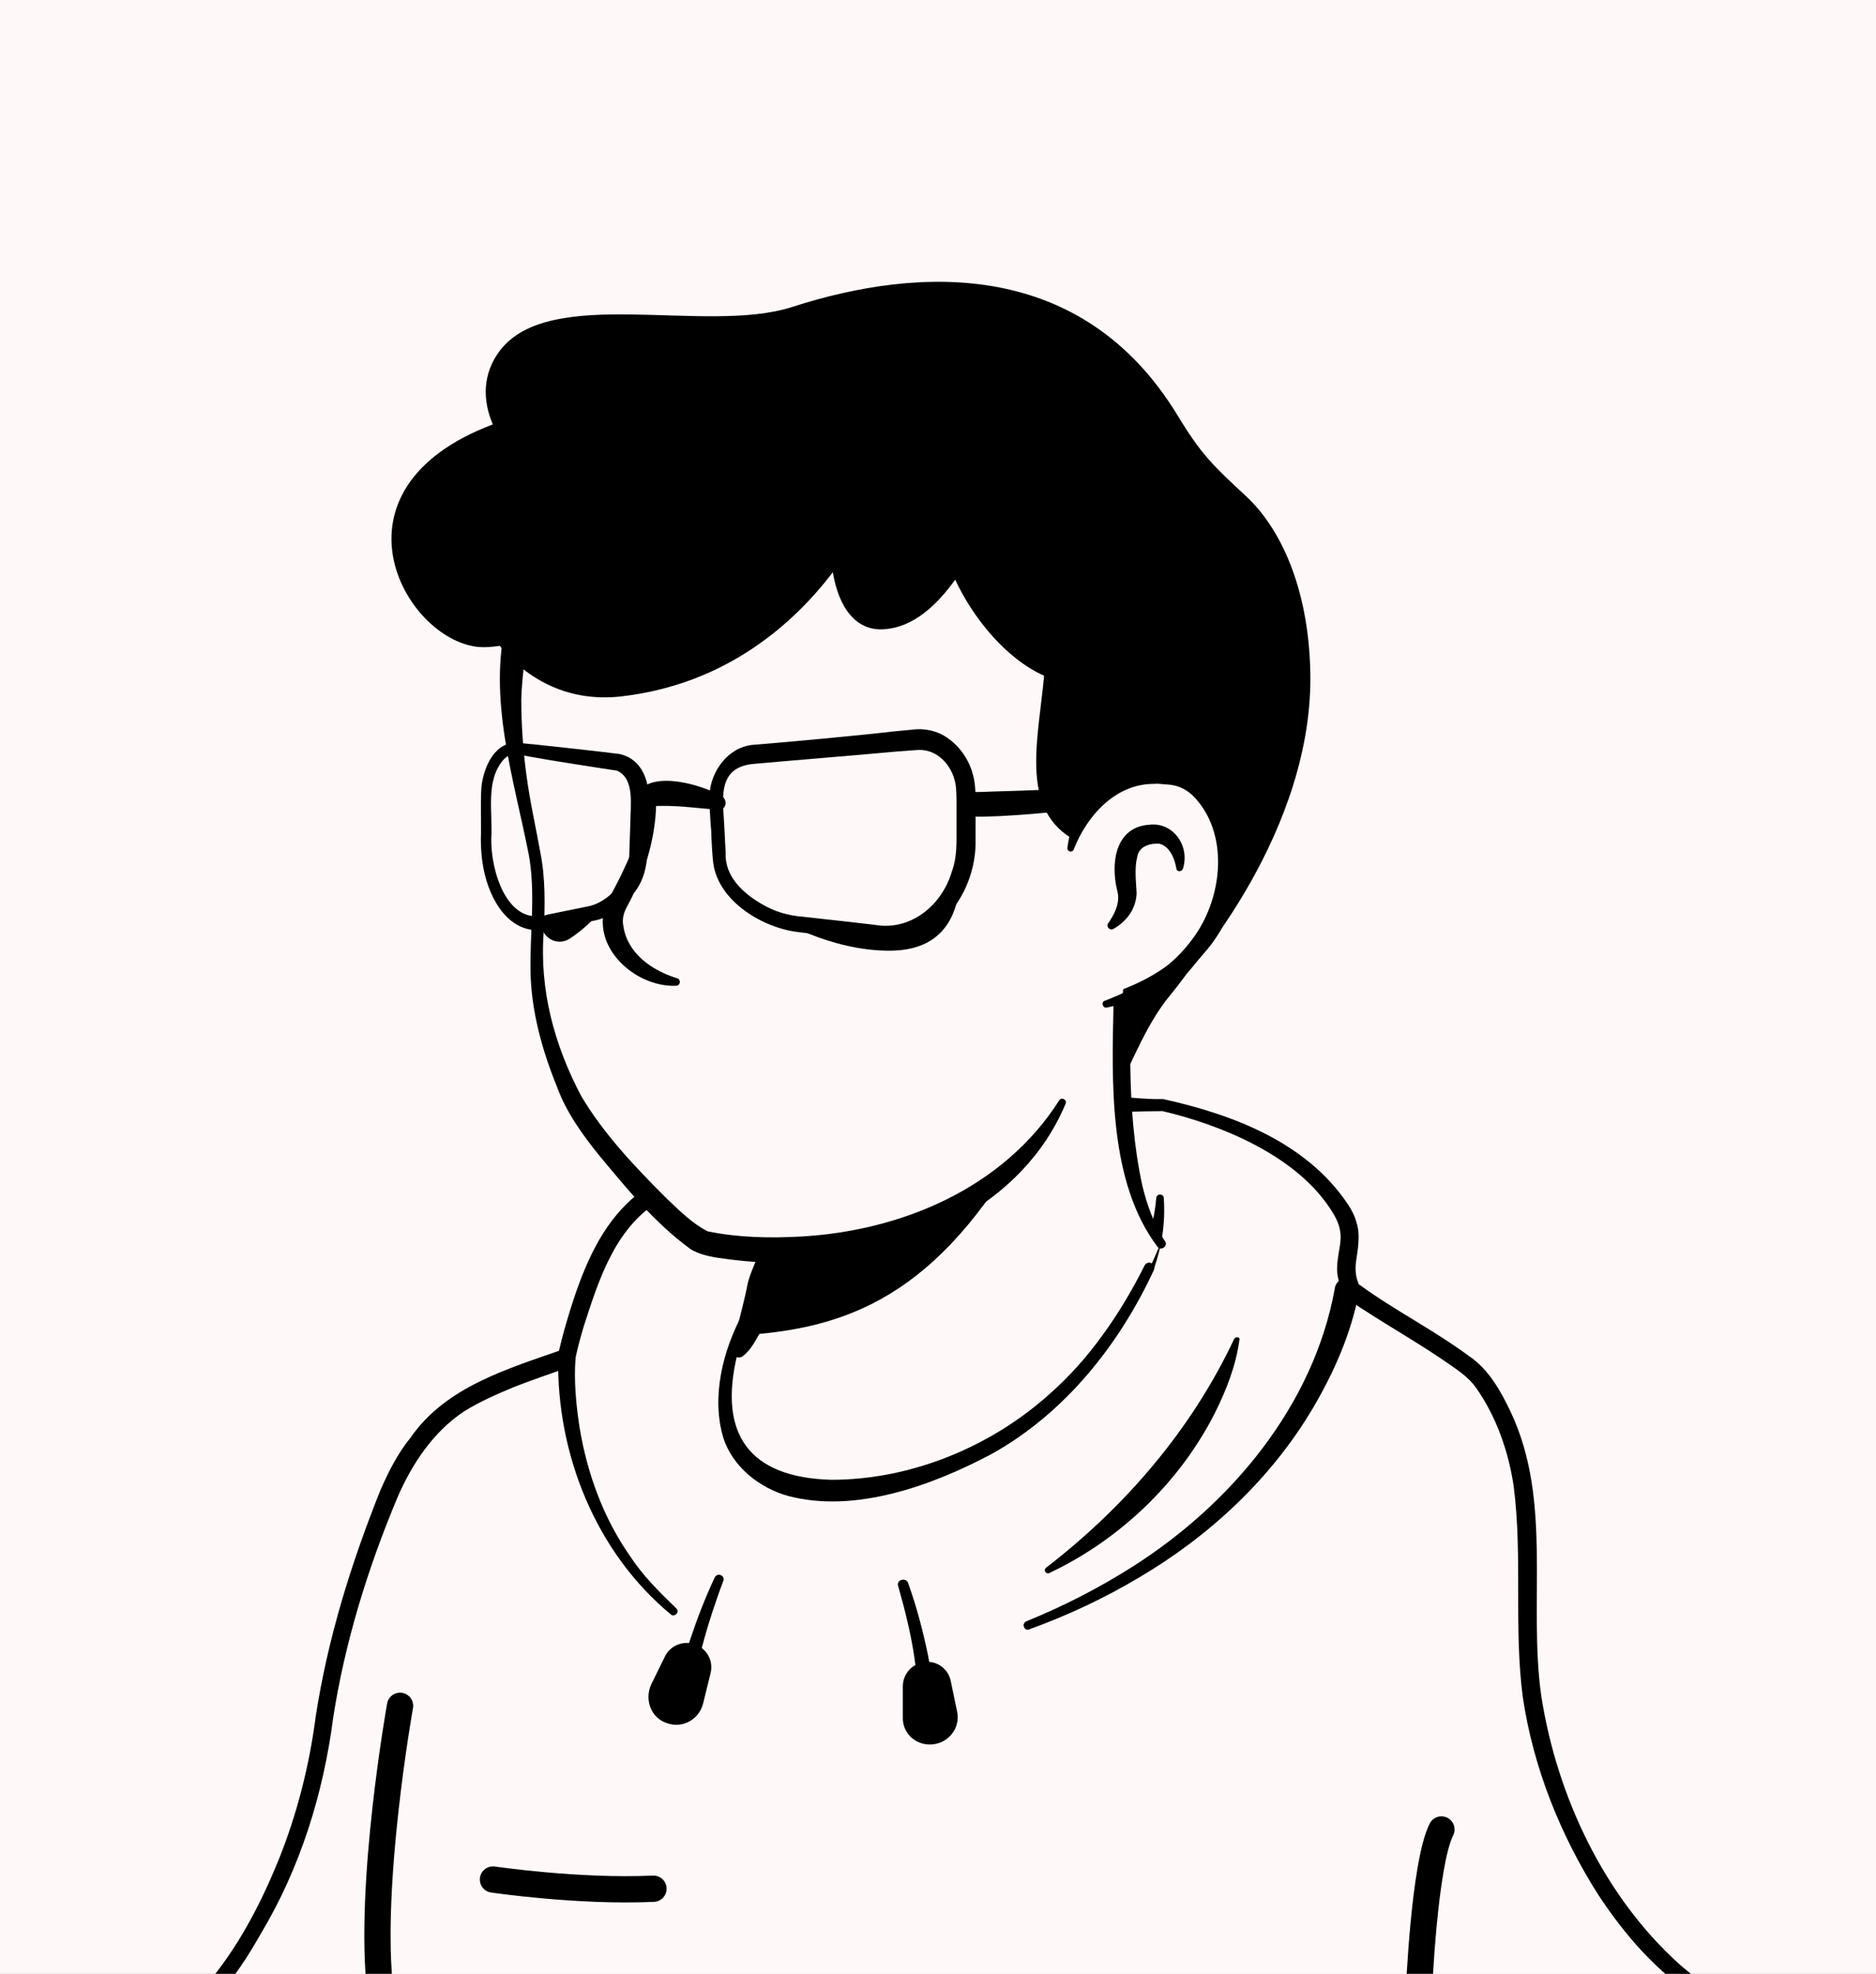 <svg width="366" height="385" viewBox="0 0 366 385" fill="none" xmlns="http://www.w3.org/2000/svg">
<rect x="0" y="0" width="366" height="385" fill="#808080" stroke="none"/>
<g clip-path="url(#clip0_175_1968)">
<rect width="366" height="385" fill="#FFF8F8"/>
<path d="M63.294 334.968C65.434 318.365 74.894 290.433 80.638 282.917C86.944 274.727 89.535 272.147 110.595 265.08C111.721 259.471 115.888 245.336 120.843 239.391C128.389 228.061 148.999 225.481 155.193 226.827C155.193 226.827 188.529 215.16 226.933 215.16C239.096 217.852 253.174 223.349 260.832 234.904C266.012 242.532 260.156 245 262.746 251.955C263.422 253.75 279.189 262.724 285.608 268.109C288.537 270.465 291.803 276.41 294.055 284.151C298.56 299.968 293.717 321.843 299.348 340.913C310.16 377.708 332.121 388.702 332.121 388.702H41.108C41.333 388.59 58.676 369.968 63.294 334.968Z" fill="#FFF8F8"/>
<path d="M64.983 335.192C67.235 320.497 71.74 305.914 77.484 292.228C80.299 285.609 84.579 279.215 90.548 275.289C93.588 273.382 96.967 271.923 100.458 270.465C103.95 269.119 107.553 267.885 111.045 266.651C111.608 266.426 112.058 265.978 112.171 265.417C112.621 263.173 113.185 261.042 113.86 258.798C116.788 249.712 119.942 239.615 128.501 234.343C135.033 230.417 142.804 228.51 150.35 228.173C151.814 228.173 153.39 228.173 154.742 228.398H155.192C155.305 228.398 155.53 228.398 155.643 228.285C161.049 225.705 167.018 224.135 172.874 222.564C190.443 218.526 208.8 216.843 226.819 216.731C237.856 219.311 253.285 225.369 260.043 236.587C261.169 238.382 261.732 240.176 261.507 242.196C261.282 244.439 260.493 246.907 261.056 249.263C261.282 250.273 261.507 251.394 261.957 252.292C262.858 253.526 264.322 254.311 265.449 255.096C271.305 258.91 277.274 262.276 282.905 266.202C284.819 267.548 286.621 268.782 287.973 270.689C291.915 276.298 294.28 283.029 295.293 289.76C297.095 303.446 295.293 317.356 297.095 331.042C299.122 344.728 304.416 357.965 311.849 369.632C317.029 377.484 323.336 384.776 331.332 389.824L332.12 386.683H41.107L42.346 389.487C45.724 385.673 48.427 381.523 50.905 377.148C58.563 364.359 63.068 349.888 64.983 335.192ZM61.604 334.744C60.365 344.279 58 353.702 54.396 362.676C50.792 371.539 46.287 380.176 39.981 387.468C39.08 388.478 39.868 390.385 41.219 390.273H332.233C333.134 390.273 333.922 389.487 333.922 388.59C333.922 387.917 333.584 387.356 333.021 387.132C331.219 386.122 329.418 384.664 327.728 383.205C312.975 369.968 303.74 350.337 300.699 330.817C298.109 312.532 302.951 292.789 294.73 275.401C292.816 271.362 290.451 267.099 286.621 264.519C279.639 259.359 271.981 255.545 265.111 250.497C264.998 250.497 264.998 250.385 264.998 250.385C265.111 250.497 265.223 250.721 265.223 250.833C264.548 249.263 264.322 247.917 264.548 246.122C264.885 243.878 265.449 240.849 264.66 238.494C264.322 237.148 263.647 235.914 262.971 234.904C254.862 222.789 240.559 217.404 226.932 214.375C223.103 214.487 219.161 213.814 215.332 213.814C210.039 213.814 204.633 214.599 199.34 215.273C184.136 217.628 169.495 221.667 154.517 224.92L155.53 224.808C152.039 224.135 148.773 224.471 145.394 224.92C123.771 228.173 116.451 237.596 110.594 257.676C109.918 259.92 109.355 262.164 108.792 264.519L109.918 263.173C99.107 266.987 86.944 270.465 80.074 280.449C77.596 283.478 75.794 287.067 74.218 290.657C68.474 305.016 63.969 319.487 61.604 334.744Z" fill="black"/>
<path d="M240.784 261.154C232.45 278.879 219.499 293.911 204.07 305.802C203.507 306.25 204.07 307.148 204.745 306.811C218.485 300.305 230.085 289.199 236.955 275.738C239.208 271.25 241.122 266.427 241.798 261.379C242.023 260.818 241.122 260.593 240.784 261.154Z" fill="black"/>
<path d="M108.904 264.856C108.567 283.59 116.225 302.773 130.866 314.888C131.203 315.225 131.654 315.112 131.992 314.776C132.33 314.439 132.217 313.991 131.879 313.654C128.613 310.513 125.347 307.26 122.869 303.446C117.689 296.042 114.535 287.292 113.071 278.43C112.396 274.055 111.945 269.343 112.283 264.968C112.396 262.837 109.017 262.612 108.904 264.856Z" fill="black"/>
<path d="M175.239 309.391C177.829 318.478 179.969 328.35 178.73 337.773C178.392 339.904 181.658 340.465 182.109 338.221C182.672 333.061 181.996 328.013 181.095 323.077C180.081 318.141 178.843 313.43 177.153 308.718C176.703 307.596 174.788 308.157 175.239 309.391Z" fill="black"/>
<path d="M139.425 307.708C135.709 315.673 133.118 323.974 131.091 332.388C130.866 333.285 131.429 334.183 132.33 334.407C133.231 334.631 134.132 334.071 134.357 333.173C135.483 326.891 136.947 320.609 138.975 314.439C139.65 312.42 140.326 310.401 141.114 308.381C141.565 307.372 139.988 306.587 139.425 307.708Z" fill="black"/>
<path d="M260.38 251.506C256.213 274.167 240.221 293.349 220.963 305.577C214.431 309.728 207.448 313.317 200.241 316.234C199.79 316.458 199.565 316.907 199.79 317.356C199.903 317.805 200.466 318.029 200.804 317.805C208.237 315.112 215.445 311.747 222.202 307.708C235.942 299.631 247.992 288.413 256.101 274.728C260.268 267.66 263.534 260.256 265.111 252.18C265.336 250.833 264.435 249.599 263.083 249.375C261.845 249.038 260.493 250.048 260.38 251.506Z" fill="black"/>
<path d="M181.997 340.241C185.15 339.904 187.403 336.987 186.727 333.846L185.488 327.901C185.038 325.545 182.785 323.862 180.42 324.199C178.055 324.423 176.14 326.442 176.14 328.91V334.968C176.028 338.109 178.731 340.577 181.997 340.241Z" fill="black"/>
<path d="M130.078 336.09C133.118 337.212 136.384 335.417 137.173 332.276L138.637 326.33C139.2 323.974 137.961 321.619 135.596 320.721C133.344 319.936 130.753 320.946 129.74 323.077L127.037 328.574C125.685 331.603 127.037 335.08 130.078 336.09Z" fill="black"/>
<path d="M276.823 388.59C276.823 388.59 277.837 363.574 281.215 356.843" stroke="black" stroke-width="5.126" stroke-miterlimit="10" stroke-linecap="round" stroke-linejoin="round"/>
<path d="M78.047 332.724C78.047 332.724 71.74 367.949 74.218 388.59" stroke="black" stroke-width="5.126" stroke-miterlimit="10" stroke-linecap="round" stroke-linejoin="round"/>
<path d="M96.179 366.603C96.179 366.603 112.847 369.07 127.487 368.397" stroke="black" stroke-width="5.126" stroke-miterlimit="10" stroke-linecap="round" stroke-linejoin="round"/>
<path d="M225.13 247.468C226.707 242.981 227.383 238.382 227.045 233.67C227.045 233.221 226.707 232.997 226.257 232.997C225.919 232.997 225.581 233.334 225.581 233.67C225.243 237.933 224.004 242.308 221.977 246.01C220.963 248.253 224.342 249.712 225.13 247.468Z" fill="black"/>
<path d="M148.999 253.414C152.152 246.346 159.923 242.757 166.793 240.289C171.072 238.942 175.802 237.933 180.307 237.26C191.232 235.577 206.661 232.997 217.585 231.875C217.698 231.875 217.698 231.651 217.585 231.651C214.432 231.314 211.278 231.314 208.125 231.314C198.665 231.539 189.204 232.548 179.857 234.007C170.509 235.465 160.486 238.269 153.391 245C151.138 247.356 149.111 250.048 148.548 253.301C148.435 253.638 148.886 253.75 148.999 253.414Z" fill="black"/>
<path d="M141.904 277.757C144.269 289.311 159.586 296.266 185.376 285.833C212.18 275.064 223.78 249.375 226.708 241.747C210.828 212.132 221.865 191.603 221.865 191.603C185.263 188.462 153.279 231.09 153.279 231.09L148.324 252.18C147.873 253.974 146.972 255.545 145.621 256.667C143.256 260.817 140.44 270.353 141.904 277.757Z" fill="#FFF8F8"/>
<path d="M227.27 242.083C225.131 238.83 223.779 235.016 222.878 231.314C221.189 223.574 220.626 215.721 220.513 207.869V204.952C220.851 202.035 221.865 199.007 222.991 196.314C224.455 192.724 219.162 190.481 217.472 194.071C217.247 194.519 217.247 195.305 217.247 195.753C216.909 211.01 216.234 230.641 225.919 243.317C226.595 243.99 227.946 242.981 227.27 242.083Z" fill="black"/>
<path d="M152.04 230.866C150.35 231.875 149.787 233.221 149.562 234.567C148.886 237.26 149.112 240.176 148.436 242.981C147.873 245.673 146.183 248.253 145.733 251.058C145.17 253.974 143.481 260.144 142.805 263.173C142.58 263.846 143.03 264.632 143.818 264.744C144.269 264.856 144.607 264.744 144.945 264.519C146.409 263.285 147.084 262.051 147.985 260.481C149.45 257.789 150.463 255.321 151.364 252.292C152.152 249.599 151.815 246.683 152.49 243.878C153.053 241.186 154.63 238.606 155.193 235.801C155.531 234.455 155.644 232.997 154.63 231.314C153.954 230.641 152.828 230.417 152.04 230.866Z" fill="black"/>
<path d="M143.931 260.481C165.442 259.359 183.01 252.628 200.129 222.228C185.713 234.904 168.708 239.728 150.801 241.971L148.436 252.292C147.985 254.087 145.282 259.359 143.931 260.481Z" fill="black"/>
<path d="M144.831 256.33C141.002 263.51 138.75 272.484 141.115 280.449C142.917 286.058 148.097 290.209 153.728 291.779C166.792 295.257 181.884 289.76 193.484 283.59C207.787 275.625 218.373 262.276 225.13 247.693C225.581 246.571 224.004 245.673 223.328 246.795C220.963 251.507 218.26 256.106 215.22 260.257C212.179 264.519 208.688 268.446 204.746 271.923C193.258 282.244 177.717 288.638 162.175 288.638C146.183 288.189 140.101 279.776 143.818 264.295C144.381 261.827 145.282 259.247 146.521 257.116C147.196 256.218 145.507 255.209 144.831 256.33Z" fill="black"/>
<path d="M101.247 121.603C99.22 131.026 98.206 138.654 103.725 163.782C109.131 188.798 95.954 193.958 127.15 234.007C139.876 250.385 170.735 245.785 195.737 228.846C204.183 223.125 207.787 208.43 214.094 197.997C219.049 189.808 221.302 198.333 227.834 191.266C236.731 181.619 247.43 162.212 242.137 127.885C233.577 72.244 189.317 65.737 156.544 71.907C123.546 78.189 106.653 96.811 101.247 121.603Z" fill="#FFF8F8"/>
<path d="M222.202 201.25C224.793 196.875 228.171 193.061 231.325 189.023C234.365 184.872 236.843 180.273 238.87 175.561C252.272 142.805 247.092 96.699 214.206 77.404C200.579 69.552 184.136 67.644 168.82 68.878C136.047 71.234 105.977 86.266 98.882 120.818C95.053 136.074 100.233 151.779 103.162 166.699C104.513 174.103 103.387 181.731 103.499 189.359C103.612 197.1 105.752 204.84 108.68 212.019C110.482 216.955 113.635 221.33 116.901 225.369C122.307 231.875 127.713 238.494 134.583 243.542C136.16 244.664 138.975 245.225 140.89 245.449C146.183 246.234 151.364 246.459 156.657 246.122C177.379 245.225 199.565 235.241 207.899 215.273C208.237 214.487 207.111 213.926 206.661 214.6C195.849 231.651 176.028 240.064 156.319 241.186C150.237 241.523 144.043 241.41 138.074 240.176C135.146 238.718 132.556 236.138 130.078 233.782C123.997 227.725 117.802 221.218 113.41 213.814C108.117 203.83 105.189 192.949 106.09 181.619C106.315 176.571 106.428 171.298 105.414 166.25C104.513 161.202 103.387 156.378 102.711 151.218C102.035 146.282 101.698 141.234 101.698 136.298C102.261 121.827 106.991 106.907 116.226 95.689C136.61 70.449 184.812 63.83 211.954 81.106C229.072 91.651 237.068 111.394 239.659 130.577C243.6 153.574 242.474 176.234 224.117 192.949L218.711 198.558C216.571 201.026 220.4 203.942 222.202 201.25Z" fill="black"/>
<path d="M208.913 165.577C208.913 165.577 212.405 148.75 228.847 150.769C243.038 152.564 247.993 186.442 215.783 195.865" fill="#FFF8F8"/>
<path d="M217.247 181.17C219.837 179.712 221.639 177.244 221.752 174.215C221.639 171.971 221.301 169.391 221.865 167.148C222.202 165.016 224.455 164.455 226.144 164.567C227.946 164.904 229.072 167.148 229.41 168.942C229.41 169.055 229.523 169.391 229.523 169.503C229.635 170.064 230.536 170.064 230.762 169.503C232.226 165.128 228.96 160.305 224.23 160.865C217.585 161.314 216.684 168.269 217.923 173.542C218.599 175.785 217.698 177.805 216.459 179.712L216.234 180.048C215.67 180.721 216.571 181.619 217.247 181.17Z" fill="black"/>
<path d="M127.15 153.686C125.461 161.651 122.308 169.055 118.366 176.01C114.875 184.535 123.884 192.612 131.88 192.276C132.781 192.276 132.894 191.042 132.106 190.817C127.038 189.247 122.42 185.882 121.632 180.721C121.294 179.151 121.744 177.805 122.533 176.458C126.249 169.503 128.502 161.539 127.939 153.686C127.939 153.125 127.15 153.125 127.15 153.686Z" fill="black"/>
<path d="M209.476 165.689C212.066 159.071 217.698 152.789 225.243 152.901C225.919 152.789 227.045 153.013 227.721 153.013C229.635 153.125 231.212 153.798 232.676 155.144C239.884 162.324 238.645 175 232.789 182.965C230.762 185.769 228.171 188.237 225.243 190.257C222.315 192.276 219.049 193.846 215.558 195.193C214.769 195.417 215.107 196.651 215.896 196.539C223.441 194.968 230.649 191.266 235.604 185.096C243.263 175.898 244.839 160.529 235.717 151.555C233.69 149.76 230.874 148.414 228.059 148.414C227.158 148.414 225.806 148.189 224.905 148.414C220.175 148.638 215.67 150.994 212.742 154.696C210.152 157.837 208.688 161.651 208.237 165.465C208.237 166.138 209.251 166.362 209.476 165.689Z" fill="black"/>
<path d="M151.25 178.926C151.25 178.926 161.837 185.545 173.774 185.433C185.712 185.321 187.176 176.01 187.289 170.962C187.289 170.962 185.712 178.253 178.505 180.946C171.409 183.638 151.25 178.926 151.25 178.926Z" fill="black"/>
<path d="M117.24 177.692C117.24 177.692 114.649 180.833 111.158 183.077C108.793 184.648 105.64 182.965 105.64 180.16C105.64 180.16 112.172 180.497 117.24 177.692Z" fill="black"/>
<path d="M147.31 148.975C153.391 148.414 168.708 147.18 174.564 146.619L179.069 146.282C182.785 146.058 185.713 149.199 186.389 152.789C186.614 153.91 186.614 155.817 186.614 156.939V161.539C186.614 164.343 186.727 167.26 185.713 169.952C183.911 176.234 178.168 181.282 171.41 180.497C170.735 180.385 166.568 179.936 165.779 179.824L156.657 178.814C153.729 178.59 151.026 177.805 148.436 176.234C144.832 174.103 141.341 170.85 141.566 166.25L141.341 161.763C141.115 156.154 139.539 149.535 147.31 148.975ZM146.972 145.273C141.678 145.721 138.075 151.218 138.412 156.266C138.412 156.939 138.638 161.202 138.75 161.987C138.75 162.885 138.976 166.923 139.088 167.708C139.651 175.337 148.21 180.721 155.193 181.731C158.797 182.18 166.343 183.189 169.946 183.638C170.847 183.75 172.086 183.862 172.987 183.975C173.438 183.975 174.451 183.862 174.902 183.862C184.475 182.628 190.556 172.869 190.331 163.782C190.331 162.324 190.331 158.51 190.331 156.939C190.331 156.154 190.331 154.135 190.218 153.35C189.88 149.423 187.741 145.609 184.137 143.478C182.56 142.58 180.645 142.132 178.731 142.244L174.113 142.692C168.482 143.366 152.941 144.824 146.972 145.273Z" fill="black"/>
<path d="M120.843 147.067C118.365 146.731 106.202 145.385 103.95 145.16C103.387 145.16 101.923 144.936 101.472 144.936C96.629 144.263 94.377 149.535 93.926 153.462C93.701 156.939 93.926 160.305 93.814 163.67C93.814 166.026 94.039 168.382 94.602 170.625C96.066 176.683 100.346 183.077 107.441 181.058C109.13 180.721 112.509 180.273 114.086 179.936L115.775 179.599C119.041 179.039 121.744 176.795 123.546 174.327C126.924 170.401 126.249 165.128 126.587 160.417C127.037 155.705 126.924 148.414 120.843 147.067ZM120.392 150.321C123.884 151.891 122.983 157.164 122.983 160.305L122.757 167.035C122.645 171.298 119.266 175.561 115.212 176.683C114.198 176.907 111.383 177.468 110.256 177.692L106.99 178.365C98.882 180.946 95.728 169.728 95.841 163.558C96.179 158.398 94.602 152.228 98.319 148.077C99.22 147.18 100.121 146.955 101.134 147.18C101.697 147.292 103.161 147.516 103.612 147.628C105.864 148.077 118.027 149.984 120.392 150.321Z" fill="black"/>
<path d="M188.529 157.5C189.429 159.519 190.218 159.295 191.795 159.295L195.061 159.183C199.228 158.958 203.845 158.622 208.012 158.061C210.264 157.724 212.629 157.388 214.882 156.827C215.783 156.603 216.346 155.705 216.121 154.808C215.896 154.023 215.22 153.462 214.431 153.574L207.899 153.91L201.367 154.135C199.228 154.247 193.709 154.359 191.569 154.471C190.443 154.471 189.429 154.583 188.303 154.247C187.853 154.135 187.402 154.359 187.29 154.808C187.177 155.032 187.29 155.144 187.29 155.369L188.529 157.5Z" fill="black"/>
<path d="M140.552 155.144C136.497 152.901 125.798 149.76 123.771 155.817C122.87 157.388 125.235 158.846 126.249 157.276C126.249 157.5 126.812 157.276 127.037 157.276C131.317 156.939 135.709 157.612 139.989 157.949C141.791 158.173 142.128 155.817 140.552 155.144Z" fill="black"/>
<path d="M96.148 82.781C94.121 78.069 94.121 72.909 97.5 68.422C107.298 55.521 137.593 65.281 154.486 59.896C179.826 51.707 211.248 50.697 229.717 80.986C234.335 88.614 236.587 90.746 243.119 96.803C249.877 103.085 255.17 114.64 255.62 130.457C256.634 162.204 231.632 189.8 231.632 189.8C230.393 191.483 229.267 192.941 228.253 194.175C219.244 204.944 216.428 225.697 219.131 192.941C247.174 182.172 242.106 150.874 228.479 149.191C214.063 147.396 209.558 160.185 208.77 163.326C199.084 157.156 202.576 144.031 203.702 131.803C196.156 128.438 189.737 120.361 186.358 113.069C182.642 118.229 178.137 122.268 172.731 122.717C166.987 123.278 163.609 118.454 162.483 111.611C155.05 121.37 141.873 133.486 121.15 135.842C111.24 136.963 103.018 132.813 97.5 125.97C96.036 126.194 94.684 126.306 93.333 126.194C78.805 124.736 62.587 95.457 96.148 82.781Z" fill="black"/>
</g>
<defs>
<clipPath id="clip0_175_1968">
<rect width="366" height="385" fill="white"/>
</clipPath>
</defs>
</svg>
